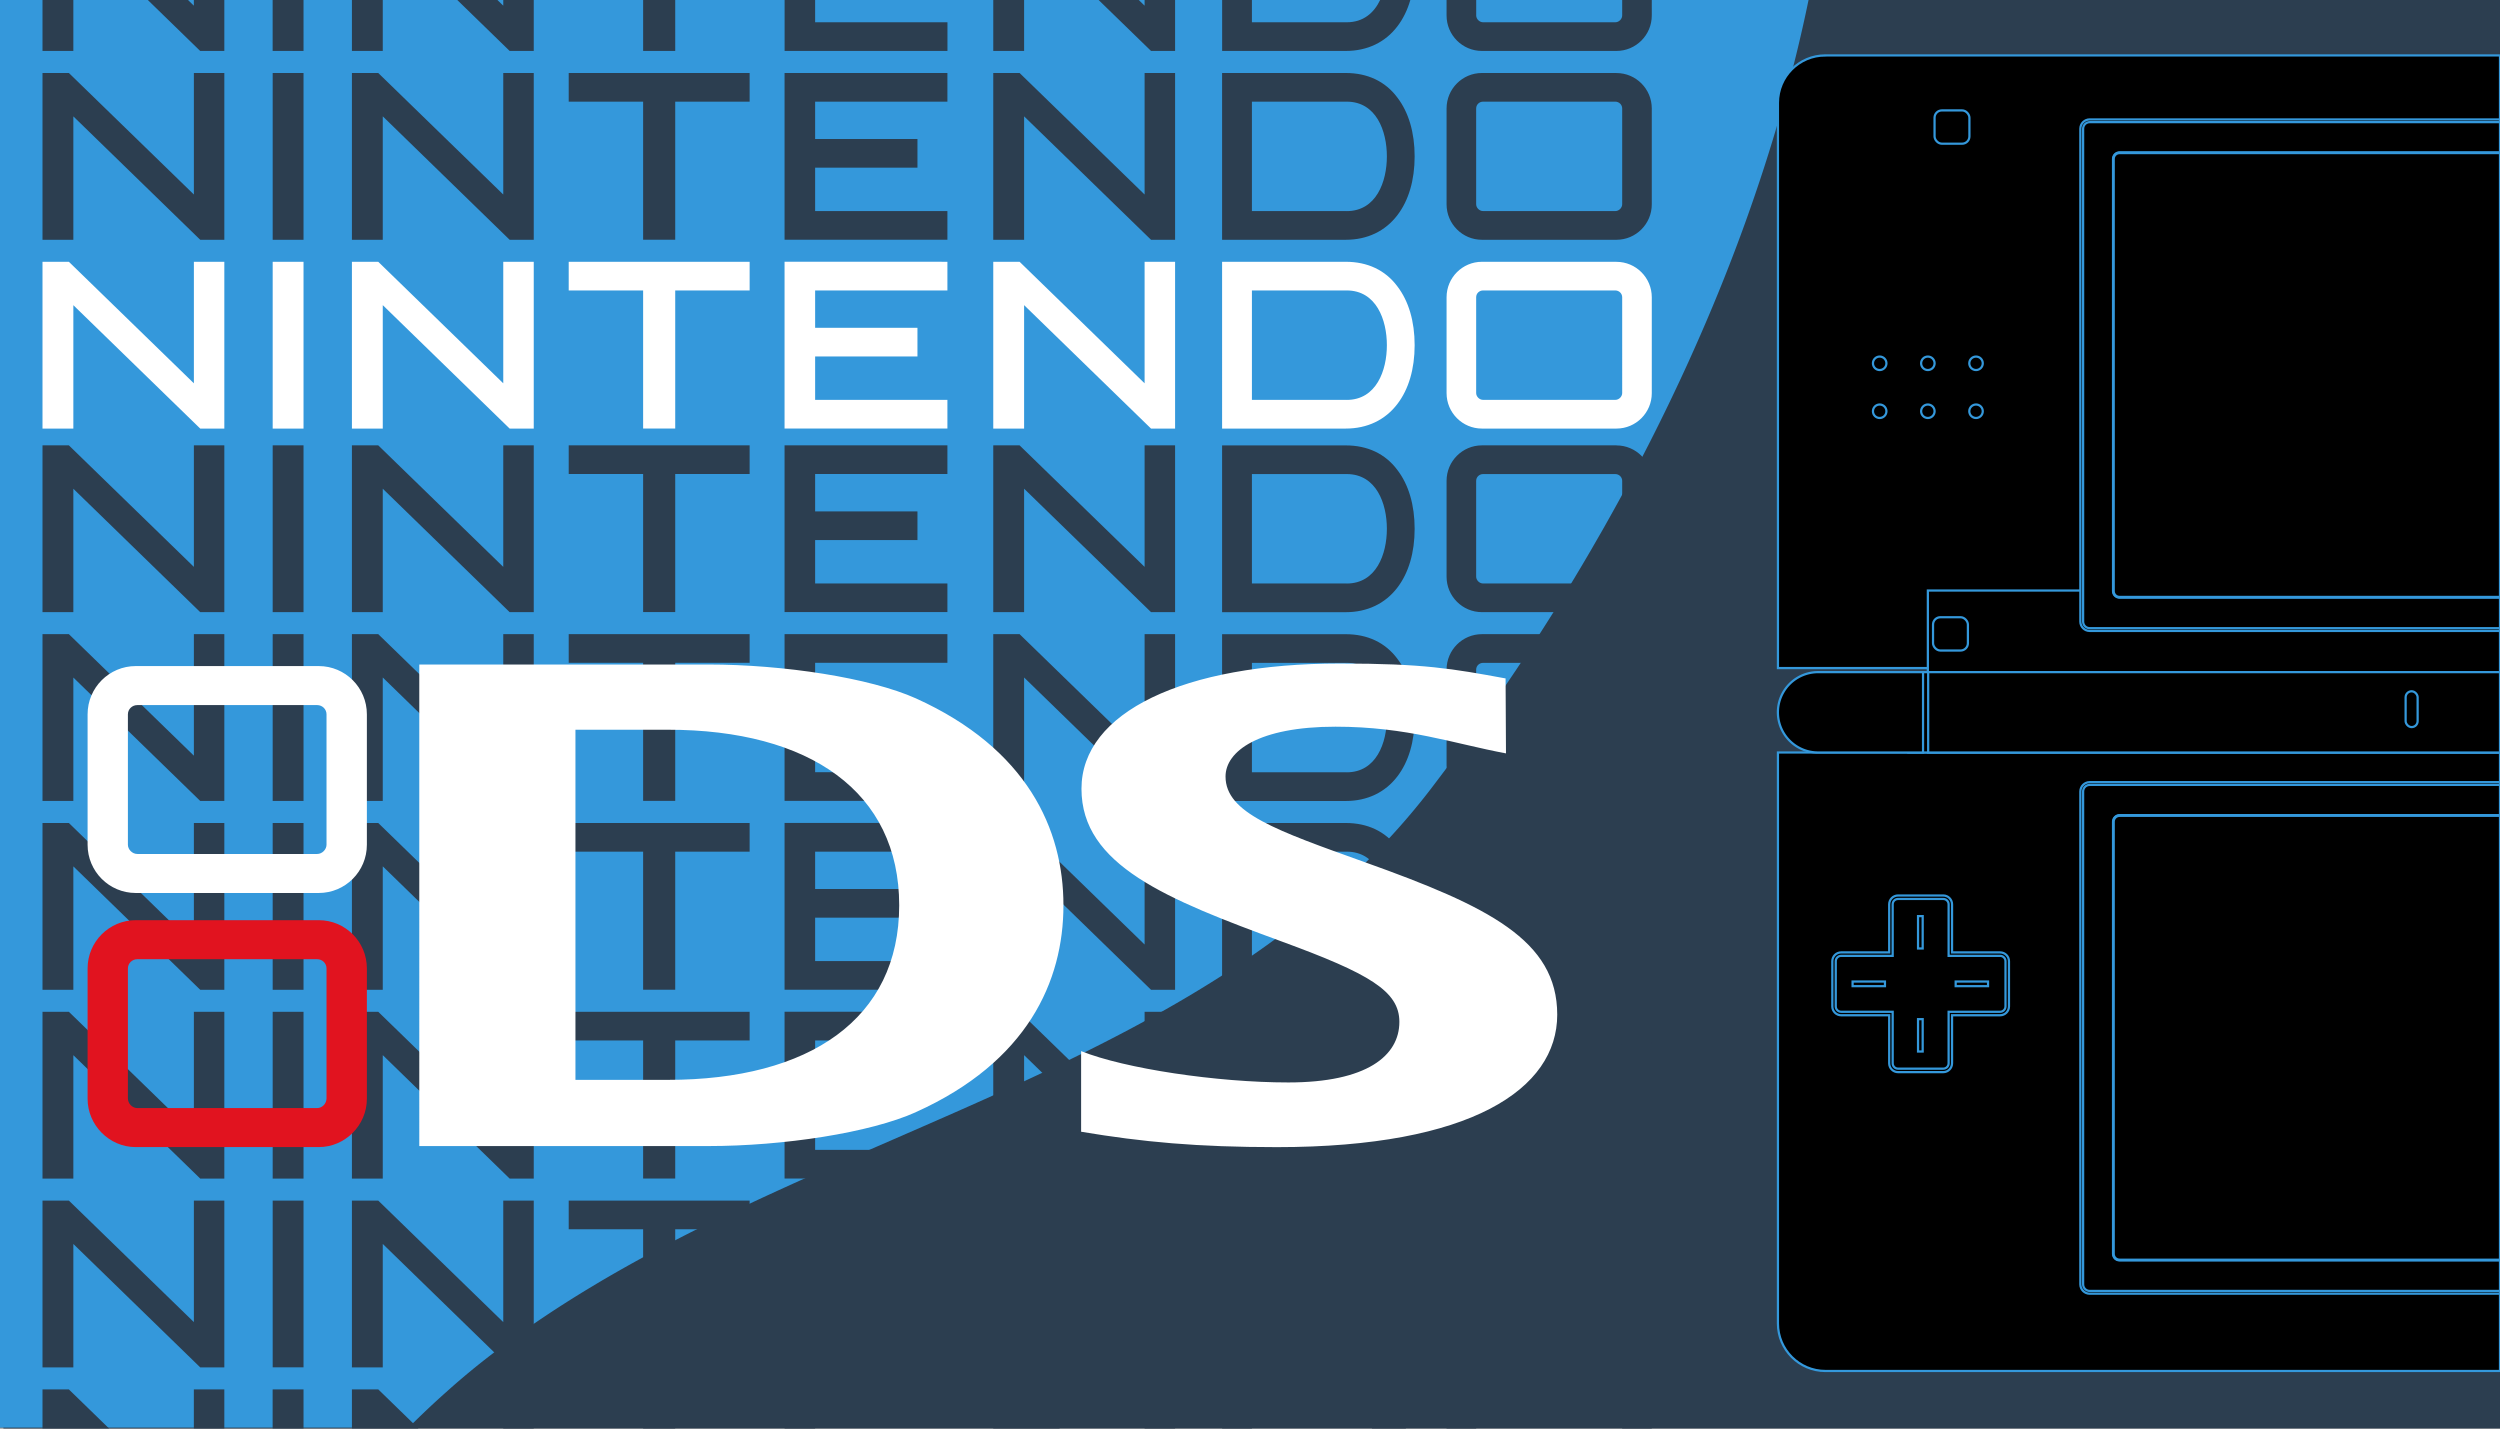 <svg xmlns="http://www.w3.org/2000/svg" id="Layer_1" data-name="Layer 1" viewBox="0 0 560 320"><rect x="0" y="0" width="560" height="320" fill="#808080" stroke="none"/><defs><style>.cls-1{fill:#2c3e50}.cls-2{fill:#fff}.cls-4{fill:#000;stroke:#3498db;stroke-miterlimit:10;stroke-width:.5px}</style></defs><path d="M.76-.02H560v320H.76z" class="cls-1"/><path d="M405.14-.12c-3.45 16.81-8.27 33.52-14.2 49.97-.77 2.14-1.56 4.27-2.37 6.4-3.15 8.31-6.6 16.53-10.28 24.65a462 462 0 0 1-18.36 36.11c-.66 1.19-1.34 2.38-2.03 3.56-.5.88-1 1.74-1.5 2.61-10.64 18.29-22.38 35.76-34.79 52.08-48.21 64.41-136.13 76.41-201.3 120.77-3.92 2.65-7.76 5.44-11.5 8.36a168 168 0 0 0-8.87 7.44c-2.85 2.53-5.66 5.19-8.43 7.96H-.37V-.12z" style="fill:#3498db"/><path d="M16.43 68.36V96H9.52V58.64h5.91l28 27.22V58.64h6.82V96h-5.4zm69.31 0V96h-6.91V58.64h5.9l28 27.22V58.64h6.83V96h-5.4L85.75 68.36Zm143.66 0V96h-6.91V58.64h5.9l28 27.22V58.64h6.83V96h-5.39l-28.42-27.64ZM66.71 58.64h1.28V96h-6.91V58.64h5.64Zm99.94 0h1.27v6.42h-16.67v30.93h-7.19V65.06h-16.67v-6.42h39.25Zm44.28 0h1.29v6.42h-29.63v8.37h22.92v6.42h-22.92v9.72h29.63v6.42h-36.48V58.63h35.19Zm90.73 30.93h-21.23V65.06h21.23c6.64 0 9 6.59 9 12.26s-2.36 12.26-9 12.26ZM313 64.13c-2.7-3.63-6.7-5.49-11.54-5.49h-27.71V96h27.71c4.83 0 8.83-1.94 11.54-5.49 2.54-3.3 3.88-7.86 3.88-13.19s-1.34-9.89-3.88-13.19m50.37 23.92c0 .76-.69 1.52-1.55 1.52h-29.6c-.86 0-1.56-.76-1.56-1.52V66.58c0-.85.69-1.52 1.56-1.52h29.6c.85 0 1.55.68 1.55 1.52zm-1.29-29.41h-30.13c-4.36 0-7.92 3.55-7.92 7.95v21.47c0 4.39 3.56 7.94 7.92 7.94h30.13c4.37 0 7.92-3.55 7.92-7.94V66.59c0-4.39-3.55-7.94-7.92-7.94" class="cls-2"/><path d="M16.43 26.07v27.64H9.52V16.35h5.91l28 27.22V16.35h6.82v37.36h-5.4zm69.31 0v27.64h-6.91V16.35h5.9l28 27.22V16.35h6.83v37.36h-5.4L85.75 26.07Zm143.66 0v27.64h-6.91V16.35h5.9l28 27.22V16.35h6.83v37.36h-5.39l-28.42-27.64ZM66.71 16.35h1.28v37.36h-6.91V16.35h5.64Zm99.94 0h1.27v6.42h-16.67V53.7h-7.19V22.77h-16.67v-6.42h39.25Zm44.28 0h1.29v6.42h-29.63v8.37h22.92v6.42h-22.92v9.72h29.63v6.42h-36.48V16.35zm90.73 30.93h-21.23V22.77h21.23c6.64 0 9 6.59 9 12.26s-2.36 12.26-9 12.26ZM313 21.84c-2.7-3.63-6.7-5.49-11.54-5.49h-27.71v37.36h27.71c4.83 0 8.83-1.94 11.54-5.49 2.54-3.3 3.88-7.86 3.88-13.19s-1.34-9.89-3.88-13.19m50.37 23.92c0 .76-.69 1.52-1.55 1.52h-29.6c-.86 0-1.56-.76-1.56-1.52V24.29c0-.85.69-1.52 1.56-1.52h29.6c.85 0 1.55.68 1.55 1.52zm-1.29-29.41h-30.13c-4.36 0-7.92 3.55-7.92 7.95v21.47c0 4.39 3.56 7.94 7.92 7.94h30.13c4.37 0 7.92-3.55 7.92-7.94V24.3c0-4.39-3.55-7.94-7.92-7.94M9.52-.02h6.91v11.43H9.52zm40.73 0v11.43h-5.41L33.09-.02h9l1.33 1.29V-.02zm28.58 0v11.43h6.91V-.02zm33.9 0v1.29L111.4-.02h-8.99l11.75 11.43h5.4V-.02zm109.76 0v11.43h6.91V-.02zm33.9 0v1.29l-1.33-1.29h-8.99l11.76 11.43h5.39V-.02zm-195.32 0v11.43h6.92V-.02zm82.99 0v11.43h7.19V-.02zm38.53 5.01V-.02h-6.84v11.43h36.48V4.99zM309.16-.02c-1.36 2.87-3.74 5.01-7.5 5.01h-21.23V-.02h-6.67v11.43h27.7c4.84 0 8.84-1.94 11.54-5.49 1.29-1.68 2.27-3.68 2.92-5.94zm54.21 0v3.49c0 .76-.7 1.52-1.55 1.52h-29.6c-.86 0-1.55-.76-1.55-1.52V-.02h-6.64v3.49c0 4.39 3.56 7.94 7.92 7.94h30.13c4.37 0 7.92-3.55 7.92-7.94V-.02zM16.43 194.07v27.64H9.52v-37.36h5.91l28 27.22v-27.22h6.82v37.36h-5.4zm69.31 0v27.64h-6.91v-37.36h5.9l28 27.22v-27.22h6.83v37.36h-5.4l-28.41-27.64Zm143.66 0v27.64h-6.91v-37.36h5.9l28 27.22v-27.22h6.83v37.36h-5.39l-28.42-27.64Zm-162.69-9.72h1.28v37.36h-6.91v-37.36h5.64Zm99.94 0h1.27v6.42h-16.67v30.93h-7.19v-30.93h-16.67v-6.42h39.25Zm44.28 0h1.29v6.42h-29.63v8.37h22.92v6.42h-22.92v9.72h29.63v6.42h-36.48v-37.36h35.19Zm90.73 30.93h-21.23v-24.51h21.23c6.64 0 9 6.59 9 12.26s-2.36 12.26-9 12.26ZM313 189.84c-2.7-3.63-6.7-5.49-11.54-5.49h-27.71v37.36h27.71c4.83 0 8.83-1.94 11.54-5.49 2.54-3.3 3.88-7.86 3.88-13.19s-1.34-9.89-3.88-13.19m50.37 23.92c0 .76-.69 1.52-1.55 1.52h-29.6c-.86 0-1.56-.76-1.56-1.52v-21.47c0-.85.69-1.52 1.56-1.52h29.6c.85 0 1.55.68 1.55 1.52zm-1.29-29.41h-30.13c-4.36 0-7.92 3.55-7.92 7.95v21.47c0 4.39 3.56 7.94 7.92 7.94h30.13c4.37 0 7.92-3.55 7.92-7.94V192.3c0-4.39-3.55-7.94-7.92-7.94M16.43 151.77v27.64H9.52v-37.36h5.91l28 27.22v-27.22h6.82v37.36h-5.4zm69.31 0v27.64h-6.91v-37.36h5.9l28 27.22v-27.22h6.83v37.36h-5.4l-28.41-27.64Zm143.66 0v27.64h-6.91v-37.36h5.9l28 27.22v-27.22h6.83v37.36h-5.39l-28.42-27.64Zm-162.69-9.72h1.28v37.36h-6.91v-37.36h5.64Zm99.94 0h1.27v6.42h-16.67v30.93h-7.19v-30.93h-16.67v-6.42h39.25Zm44.28 0h1.29v6.42h-29.63v8.37h22.92v6.42h-22.92v9.72h29.63v6.42h-36.48v-37.36h35.19Zm90.73 30.94h-21.23v-24.51h21.23c6.64 0 9 6.59 9 12.26s-2.36 12.26-9 12.26ZM313 147.55c-2.7-3.63-6.7-5.49-11.54-5.49h-27.71v37.36h27.71c4.83 0 8.83-1.94 11.54-5.49 2.54-3.3 3.88-7.86 3.88-13.19s-1.34-9.89-3.88-13.19m50.37 23.92c0 .76-.69 1.52-1.55 1.52h-29.6c-.86 0-1.56-.76-1.56-1.52V150c0-.85.69-1.52 1.56-1.52h29.6c.85 0 1.55.68 1.55 1.52zm-1.29-29.42h-30.13c-4.36 0-7.92 3.55-7.92 7.95v21.47c0 4.39 3.56 7.94 7.92 7.94h30.13c4.37 0 7.92-3.55 7.92-7.94V150c0-4.39-3.55-7.94-7.92-7.94M16.43 278.65v27.64H9.52v-37.36h5.91l28 27.22v-27.22h6.82v37.36h-5.4zm69.31 0v27.64h-6.91v-37.36h5.9l28 27.22v-27.22h6.83v37.36h-5.4l-28.41-27.64Zm143.66 0v27.64h-6.91v-37.36h5.9l28 27.22v-27.22h6.83v37.36h-5.39l-28.42-27.64Zm-162.69-9.72h1.28v37.36h-6.91v-37.36h5.64Zm99.94 0h1.27v6.42h-16.67v30.93h-7.19v-30.93h-16.67v-6.42h39.25Zm44.28 0h1.29v6.42h-29.63v8.37h22.92v6.42h-22.92v9.72h29.63v6.42h-36.48v-37.36h35.19Zm90.73 30.93h-21.23v-24.51h21.23c6.64 0 9 6.59 9 12.26s-2.36 12.26-9 12.26ZM313 274.42c-2.7-3.63-6.7-5.49-11.54-5.49h-27.71v37.36h27.71c4.83 0 8.83-1.94 11.54-5.49 2.54-3.3 3.88-7.86 3.88-13.19s-1.34-9.89-3.88-13.19m50.37 23.92c0 .76-.69 1.52-1.55 1.52h-29.6c-.86 0-1.56-.76-1.56-1.52v-21.47c0-.85.69-1.52 1.56-1.52h29.6c.85 0 1.55.68 1.55 1.52zm-1.29-29.41h-30.13c-4.36 0-7.92 3.55-7.92 7.95v21.47c0 4.39 3.56 7.94 7.92 7.94h30.13c4.37 0 7.92-3.55 7.92-7.94v-21.47c0-4.39-3.55-7.94-7.92-7.94M15.42 311.22l9.01 8.76H9.52v-8.76zm28 0h6.83v8.76h-6.83zm69.31 0v8.76h6.83v-8.76zm-33.9 0v8.76h14.91l-9.01-8.76zm177.56 0v8.76h6.83v-8.76zm-33.9 0v8.76h14.91l-9.01-8.76zm-161.42 0v8.76h6.92v-8.76zm66.32 0v6.42h16.67v2.34h7.19v-2.34h16.66v-6.42zm48.36 0v8.76h6.84v-2.34h29.64v-6.42zM313 316.71c-2.7-3.63-6.7-5.49-11.54-5.49h-27.7v8.76h6.67v-2.34h21.23c2.46 0 4.33.91 5.72 2.34h7.56c-.53-1.19-1.18-2.29-1.94-3.27m49.08-5.49h-30.13c-4.36 0-7.92 3.55-7.92 7.94v.82h6.64v-.82c0-.84.69-1.52 1.55-1.52h29.6c.85 0 1.55.68 1.55 1.52v.82H370v-.82c0-4.39-3.55-7.94-7.92-7.94M16.43 236.36V264H9.52v-37.36h5.91l28 27.22v-27.22h6.82V264h-5.4zm69.31 0V264h-6.91v-37.36h5.9l28 27.22v-27.22h6.83V264h-5.4l-28.41-27.64Zm143.66 0V264h-6.91v-37.36h5.9l28 27.22v-27.22h6.83V264h-5.39l-28.42-27.64Zm-162.69-9.72h1.28V264h-6.91v-37.36h5.64Zm99.94 0h1.27v6.42h-16.67v30.93h-7.19v-30.93h-16.67v-6.42h39.25Zm44.28 0h1.29v6.42h-29.63v8.37h22.92v6.42h-22.92v9.72h29.63v6.42h-36.48v-37.36h35.19Zm90.73 30.93h-21.23v-24.51h21.23c6.64 0 9 6.59 9 12.26s-2.36 12.26-9 12.26ZM313 232.13c-2.7-3.63-6.7-5.49-11.54-5.49h-27.71V264h27.71c4.83 0 8.83-1.94 11.54-5.49 2.54-3.3 3.88-7.86 3.88-13.19s-1.34-9.89-3.88-13.19m50.37 23.92c0 .76-.69 1.52-1.55 1.52h-29.6c-.86 0-1.56-.76-1.56-1.52v-21.47c0-.85.69-1.52 1.56-1.52h29.6c.85 0 1.55.68 1.55 1.52zm-1.29-29.41h-30.13c-4.36 0-7.92 3.55-7.92 7.95v21.47c0 4.39 3.56 7.94 7.92 7.94h30.13c4.37 0 7.92-3.55 7.92-7.94v-21.47c0-4.39-3.55-7.94-7.92-7.94M16.43 109.48v27.64H9.52V99.76h5.91l28 27.22V99.76h6.82v37.36h-5.4zm69.31 0v27.64h-6.91V99.76h5.9l28 27.22V99.76h6.83v37.36h-5.4l-28.41-27.64Zm143.66 0v27.64h-6.91V99.76h5.9l28 27.22V99.76h6.83v37.36h-5.39l-28.42-27.64ZM66.71 99.76h1.28v37.36h-6.91V99.76h5.64Zm99.94 0h1.27v6.42h-16.67v30.93h-7.19v-30.93h-16.67v-6.42h39.25Zm44.28 0h1.29v6.42h-29.63v8.37h22.92v6.42h-22.92v9.72h29.63v6.42h-36.48V99.75h35.19Zm90.73 30.94h-21.23v-24.51h21.23c6.64 0 9 6.59 9 12.26s-2.36 12.26-9 12.26ZM313 105.26c-2.7-3.63-6.7-5.49-11.54-5.49h-27.71v37.36h27.71c4.83 0 8.83-1.94 11.54-5.49 2.54-3.3 3.88-7.86 3.88-13.19s-1.34-9.89-3.88-13.19m50.37 23.92c0 .76-.69 1.52-1.55 1.52h-29.6c-.86 0-1.56-.76-1.56-1.52v-21.47c0-.85.69-1.52 1.56-1.52h29.6c.85 0 1.55.68 1.55 1.52zm-1.29-29.42h-30.13c-4.36 0-7.92 3.55-7.92 7.95v21.47c0 4.39 3.56 7.94 7.92 7.94h30.13c4.37 0 7.92-3.55 7.92-7.94v-21.47c0-4.39-3.55-7.94-7.92-7.94" class="cls-1"/><path d="M73.14 246.03c0 1.15-.94 2.18-2.1 2.18H30.77c-1.17 0-2.12-1.03-2.12-2.18v-29.1c0-1.15.94-2.07 2.12-2.07h40.27c1.16 0 2.1.92 2.1 2.07zm-1.74-39.91h-41c-5.93 0-10.78 4.83-10.78 10.81v29.21c0 5.87 4.84 10.81 10.78 10.81h41c5.95 0 10.78-4.94 10.78-10.81v-29.21c0-5.98-4.83-10.81-10.78-10.81" style="fill:#e1131f"/><path d="M73.14 189.22c0 1.03-.94 2.07-2.1 2.07H30.77c-1.17 0-2.12-1.03-2.12-2.07v-29.21c0-1.15.94-2.07 2.12-2.07h40.27c1.16 0 2.1.92 2.1 2.07zM71.4 149.2h-41c-5.93 0-10.78 4.83-10.78 10.81v29.21c0 5.98 4.84 10.81 10.78 10.81h41c5.95 0 10.78-4.83 10.78-10.81v-29.21c0-5.98-4.83-10.81-10.78-10.81m170.77 86.25c9.75 3.91 30.35 7.02 46.42 7.02 17.59 0 24.87-5.98 24.87-13.57 0-6.9-6.76-10.81-26.18-17.94-25.98-9.54-45.03-17.13-45.03-34.27s22.93-28.06 57.88-28.06c18.77 0 25.21 1.15 37.12 3.34l.09 16.79c-11.71-2.18-22.08-5.98-38.19-5.98-17.27 0-24.63 5.52-24.63 11.16 0 8.16 11.34 12.07 31.22 19.2 27.68 9.89 43.08 17.48 43.08 34.15s-19.29 29.67-62.78 29.67c-17.86 0-30.17-1.15-43.87-3.45v-18.05Zm-92.57-71.99h-20.7v78.43h20.7c31.77 0 51.82-13.68 51.82-39.1s-20.04-39.33-51.82-39.33m55.55 85.67c-10.24 4.6-29.6 7.59-46.53 7.59h-64.7V148.85h64.7c16.93 0 36.29 2.99 46.55 7.59 24.92 11.27 33.04 29.32 33.04 46.34s-8.05 35.08-33.06 46.34" class="cls-2"/><path d="M560 168.56V307.1H408.9c-5.87 0-10.64-4.77-10.64-10.64v-127.9zM408.85 12.42H560v137.23H398.26V23.02c0-5.85 4.75-10.6 10.59-10.6Z" class="cls-4"/><path d="M431.84 132.28H560v19.41H431.84z" class="cls-4"/><path d="M560 27.06v113.96h-91.91c-.98 0-1.78-.79-1.78-1.77V28.83c0-.98.8-1.78 1.78-1.78z" class="cls-4"/><path d="M468.09 26.75c-1.15 0-2.09.93-2.09 2.08v110.42c0 1.15.94 2.08 2.09 2.08H560v-.62h-91.91c-.81 0-1.47-.65-1.47-1.46V28.83c0-.81.66-1.47 1.47-1.47H560v-.61z" class="cls-4"/><path d="M560 34.21v99.58h-85.22c-.76 0-1.39-.62-1.39-1.38V35.6c0-.77.62-1.39 1.39-1.39z" class="cls-4"/><path d="M474.78 34.29c-.72 0-1.31.58-1.31 1.31v96.81c0 .72.59 1.3 1.31 1.3H560V34.29zm0-.16c-.8 0-1.46.66-1.46 1.47v96.81c0 .8.66 1.46 1.46 1.46H560v-.16h-85.22c-.72 0-1.31-.58-1.31-1.3V35.6c0-.73.59-1.31 1.31-1.31H560v-.16zM560 175.51v113.97h-91.91c-.98 0-1.78-.8-1.78-1.78V177.29c0-.98.8-1.78 1.78-1.78z" class="cls-4"/><path d="M468.09 175.2c-1.15 0-2.09.94-2.09 2.09V287.7c0 1.15.94 2.09 2.09 2.09H560v-.62h-91.91c-.81 0-1.47-.66-1.47-1.47V177.29c0-.81.66-1.47 1.47-1.47H560v-.62z" class="cls-4"/><path d="M560 182.67v99.58h-85.22c-.76 0-1.38-.62-1.38-1.39v-96.8c0-.77.62-1.39 1.38-1.39z" class="cls-4"/><path d="M474.78 182.75c-.72 0-1.31.58-1.31 1.31v96.8c0 .73.59 1.31 1.31 1.31H560v-99.42zm0-.16c-.8 0-1.46.66-1.46 1.47v96.8c0 .81.66 1.47 1.46 1.47H560v-.16h-85.22c-.72 0-1.31-.58-1.31-1.31v-96.8c0-.73.59-1.31 1.31-1.31H560v-.16z" class="cls-4"/><circle cx="421.05" cy="81.38" r="1.51" class="cls-4"/><circle cx="431.84" cy="81.38" r="1.51" class="cls-4"/><circle cx="442.63" cy="81.38" r="1.51" class="cls-4"/><path d="M427.46 150.56H560v18H427.46z" class="cls-4"/><circle cx="421.05" cy="92.12" r="1.51" class="cls-4"/><circle cx="431.84" cy="92.12" r="1.51" class="cls-4"/><path d="M431.91 150.56H560v18H431.91zm-1.15 18h-23.51a9 9 0 0 1 0-18h23.51v17.99Z" class="cls-4"/><circle cx="442.63" cy="92.12" r="1.51" class="cls-4"/><rect width="2.69" height="8.02" x="538.86" y="154.85" class="cls-4" rx="1.34" ry="1.34"/><path d="M425.16 239.77c-.88 0-1.59-.71-1.59-1.59v-11.15h-11.16c-.87 0-1.59-.71-1.59-1.59v-10.13c0-.88.71-1.59 1.59-1.59h11.16v-11.16c0-.88.71-1.59 1.59-1.59h10.13c.88 0 1.59.71 1.59 1.59v11.16h11.15c.88 0 1.59.71 1.59 1.59v10.13c0 .88-.71 1.59-1.59 1.59h-11.15v11.15c0 .88-.71 1.59-1.59 1.59z" class="cls-4"/><path d="M448.03 213.34h-10.77v-10.77c0-1.09-.89-1.98-1.97-1.98h-10.13c-1.09 0-1.98.89-1.98 1.98v10.77h-10.77c-1.08 0-1.97.88-1.97 1.97v10.13c0 1.09.89 1.98 1.97 1.98h10.77v10.76c0 1.09.89 1.98 1.98 1.98h10.13c1.08 0 1.97-.89 1.97-1.98v-10.76h10.77c1.09 0 1.98-.89 1.98-1.98v-10.13c0-1.09-.89-1.97-1.98-1.97Zm1.2 12.1c0 .66-.54 1.2-1.2 1.2h-11.54v11.54c0 .67-.54 1.2-1.2 1.2h-10.13c-.67 0-1.2-.53-1.2-1.2v-11.54h-11.55c-.66 0-1.2-.54-1.2-1.2v-10.13c0-.66.54-1.2 1.2-1.2h11.55v-11.54c0-.67.53-1.2 1.2-1.2h10.13c.66 0 1.2.53 1.2 1.2v11.54h11.54c.66 0 1.2.54 1.2 1.2z" class="cls-4"/><rect width="7.81" height="7.46" x="433" y="138.26" class="cls-4" rx="1.64" ry="1.64"/><rect width="7.81" height="7.46" x="433.34" y="24.73" class="cls-4" rx="1.64" ry="1.64"/><path d="M429.64 205.21h1.04v7.25h-1.04zm0 23.08h1.04v7.25h-1.04zm-14.66-8.43h7.25v1.04h-7.25zm23.09 0h7.25v1.04h-7.25z" class="cls-4"/></svg>